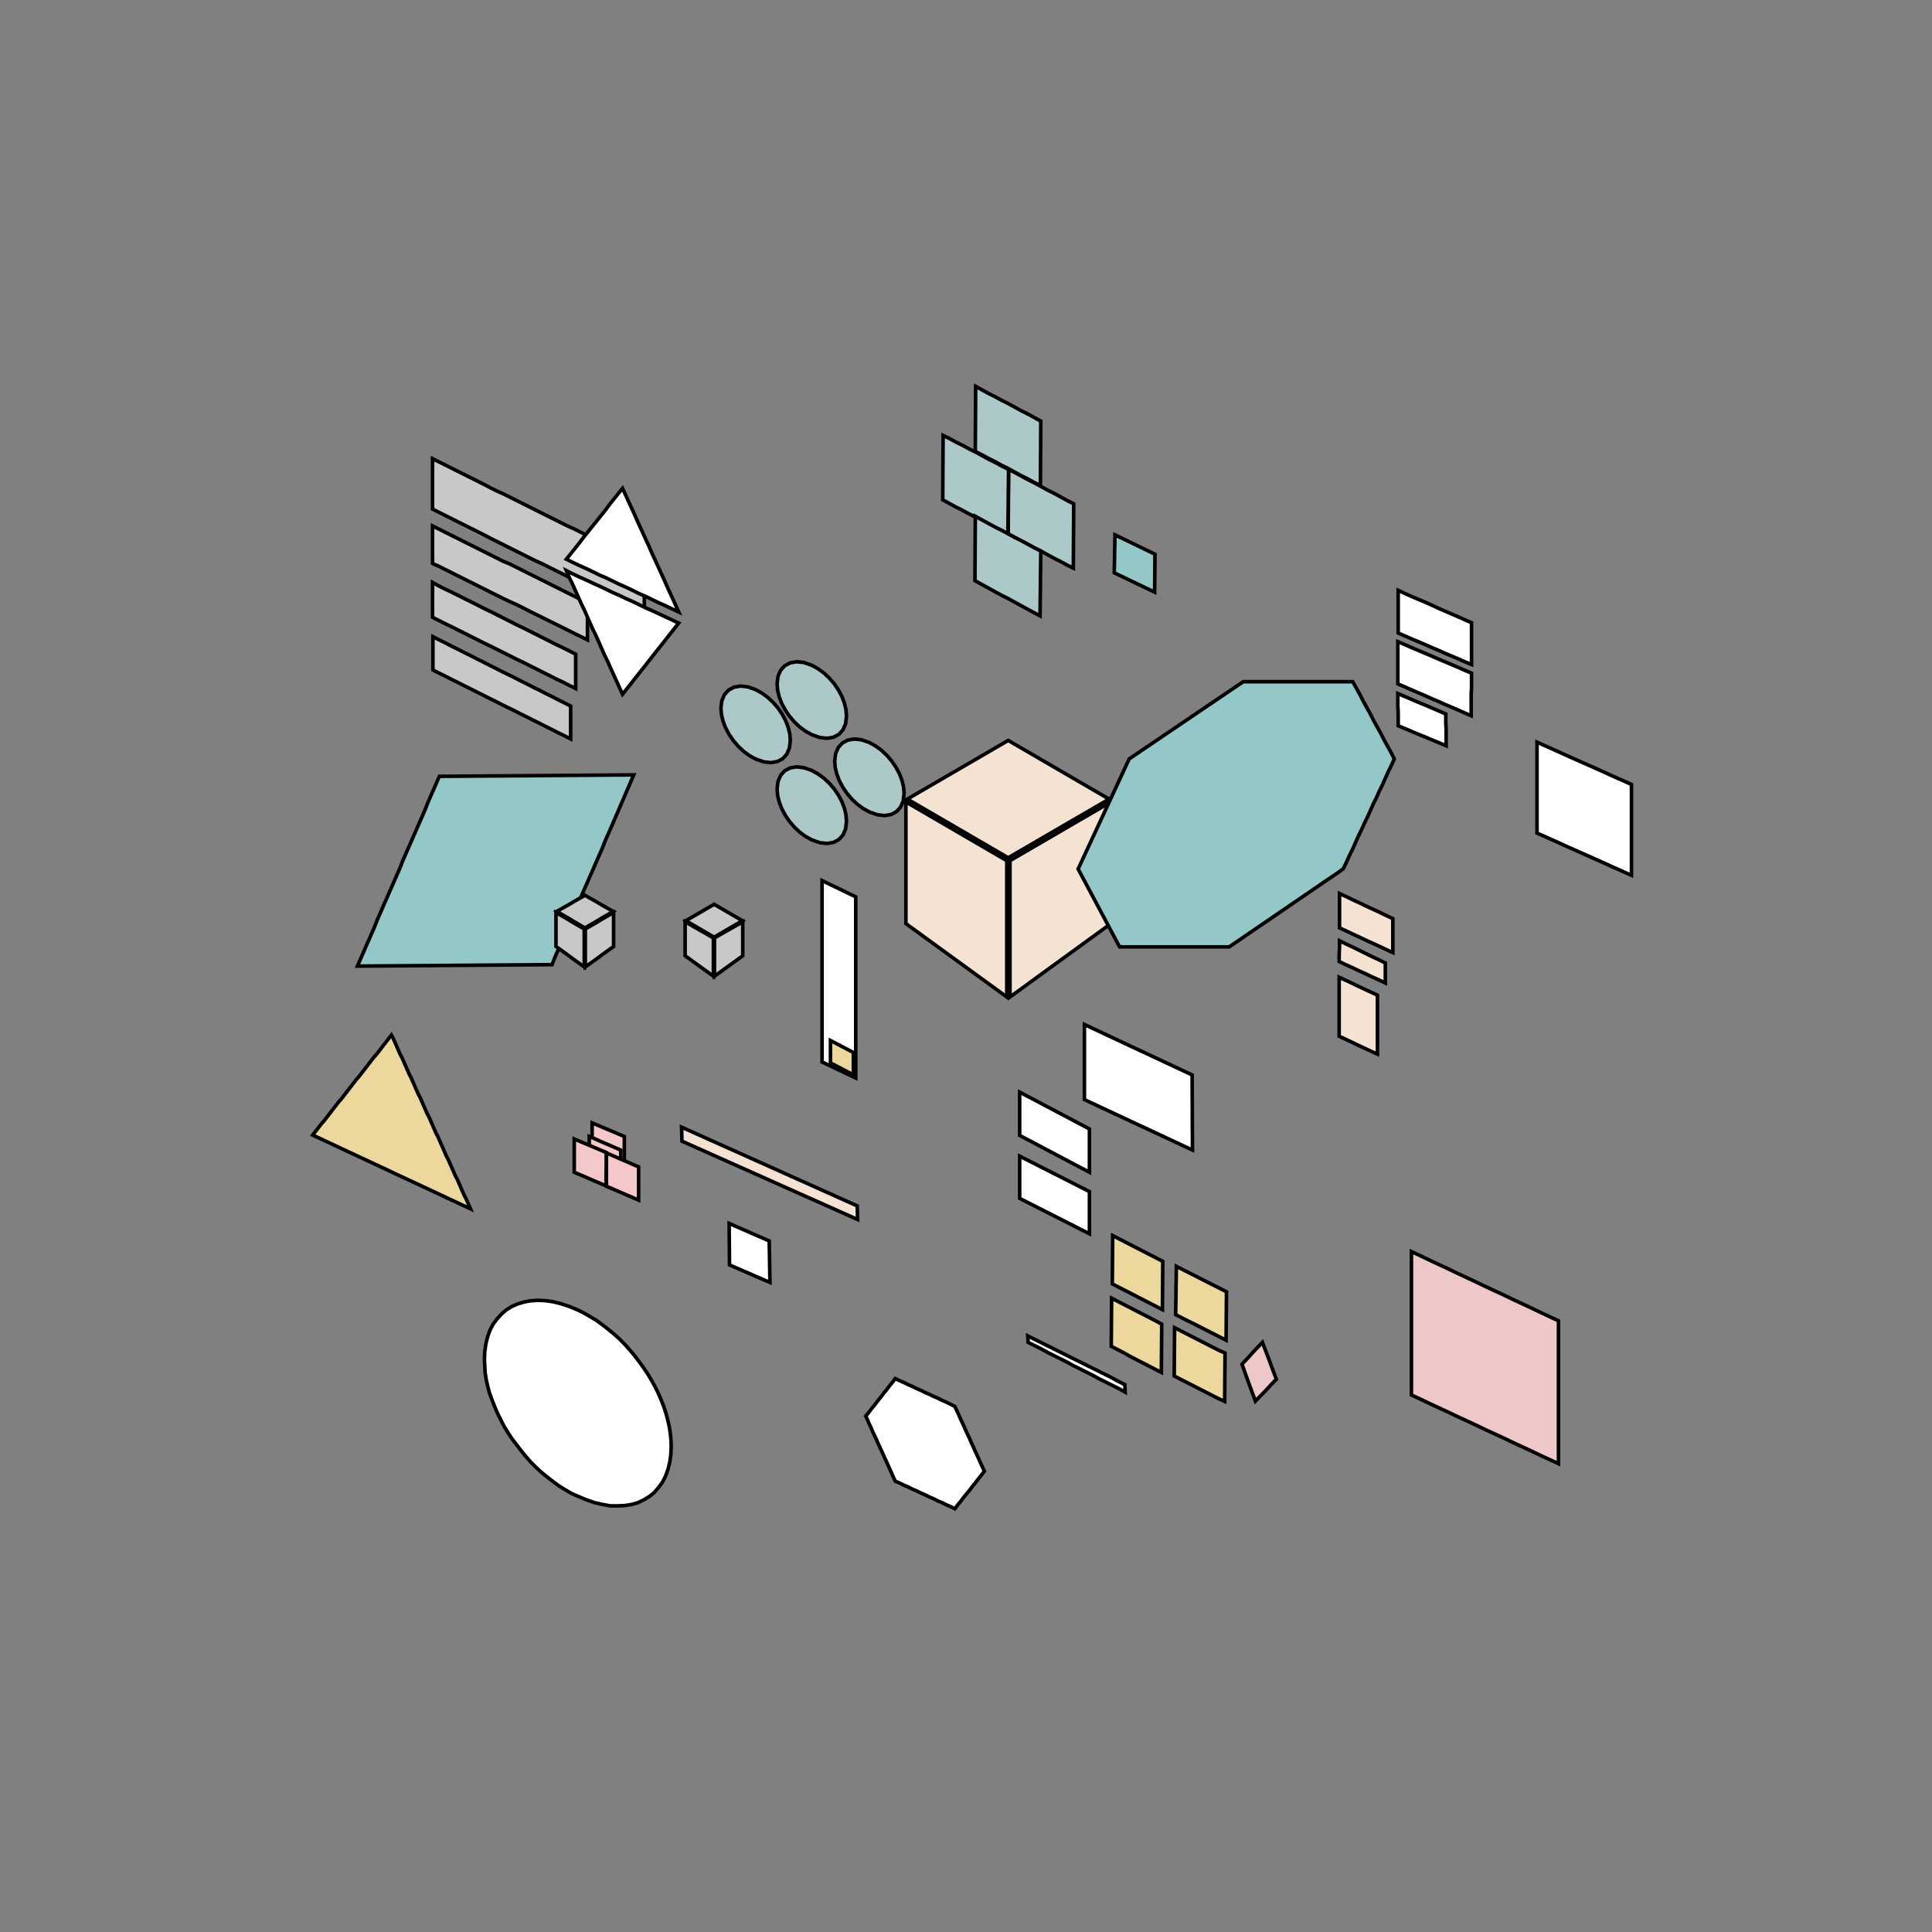 <!DOCTYPE svg>
<svg xmlns="http://www.w3.org/2000/svg" xmlns:xlink="http://www.w3.org/1999/xlink" width="1080" height="1080">
<rect width="100%" height="100%" fill="#808080" stroke="none"/>
<g transform="translate(540,540)">
<g transform="scale(2,2)">
<path stroke="rgb(0,0,0)" stroke-opacity="1" fill="rgb(148,200,200)" fill-opacity="1" id="bb1_2_" d="M-170.1 0.023 L-169.3 -1.806 L-168.5 -3.635 L-167.7 -5.464 L-166.9 -7.293 L-166.1 -9.121 L-165.3 -10.95 L-164.6 -12.78 L-163.8 -14.61 L-163 -16.44 L-162.2 -18.27 L-161.4 -20.09 L-160.6 -21.92 L-159.8 -23.75 L-159 -25.58 L-158.2 -27.41 L-157.5 -29.24 L-156.7 -31.07 L-155.9 -32.9 L-155.1 -34.72 L-154.3 -36.55 L-153.5 -38.38 L-152.7 -40.21 L-151.9 -42.04 L-151.1 -43.87 L-150.4 -45.7 L-149.6 -47.53 L-148.8 -49.35 L-148 -51.18 L-147.2 -53.01 L-145.2 -53.03 L-143.2 -53.04 L-141.2 -53.06 L-139.2 -53.07 L-137.1 -53.09 L-135.1 -53.1 L-133.1 -53.12 L-131.1 -53.13 L-129.1 -53.14 L-127.1 -53.16 L-125.1 -53.17 L-123.1 -53.19 L-121 -53.2 L-119 -53.22 L-117 -53.23 L-115 -53.25 L-113 -53.26 L-111 -53.28 L-109 -53.29 L-107 -53.31 L-104.9 -53.32 L-102.9 -53.34 L-100.9 -53.35 L-98.91 -53.37 L-96.89 -53.38 L-94.88 -53.4 L-92.87 -53.41 L-93.66 -51.58 L-94.45 -49.75 L-95.24 -47.93 L-96.02 -46.1 L-96.81 -44.27 L-97.6 -42.44 L-98.39 -40.61 L-99.18 -38.78 L-99.97 -36.95 L-100.8 -35.12 L-101.5 -33.29 L-102.3 -31.47 L-103.1 -29.64 L-103.9 -27.81 L-104.7 -25.98 L-105.5 -24.15 L-106.3 -22.32 L-107.1 -20.49 L-107.9 -18.66 L-108.6 -16.84 L-109.4 -15.01 L-110.2 -13.18 L-111 -11.35 L-111.8 -9.521 L-112.6 -7.692 L-113.4 -5.863 L-114.2 -4.035 L-115 -2.206 L-115.7 -0.377 L-117.8 -0.362 L-119.8 -0.347 L-121.8 -0.333 L-123.8 -0.318 L-125.8 -0.303 L-127.8 -0.288 L-129.8 -0.274 L-131.8 -0.259 L-133.9 -0.244 L-135.9 -0.229 L-137.9 -0.214 L-139.9 -0.2 L-141.9 -0.185 L-143.9 -0.17 L-145.9 -0.155 L-147.9 -0.14 L-150 -0.126 L-152 -0.111 L-154 -0.096 L-156 -0.081 L-158 -0.066 L-160 -0.051 L-162 -0.037 L-164 -0.022 L-166 -0.007 L-168.1 0.008 L-170.1 0.023 Z " />
<path stroke="rgb(0,0,0)" stroke-opacity="1" fill="rgb(236,216,157)" fill-opacity="1" id="pr2_1_" d="M72.7 104.6 L70.94 103.7 L69.18 102.8 L67.41 101.9 L65.65 101 L63.89 100.1 L62.13 99.25 L60.36 98.35 L58.6 97.45 L58.63 95.52 L58.66 93.59 L58.69 91.66 L58.71 89.74 L58.74 87.81 L58.77 85.88 L58.8 83.95 L60.55 84.84 L62.3 85.73 L64.05 86.61 L65.8 87.5 L67.55 88.39 L69.3 89.28 L71.05 90.16 L72.8 91.05 L72.79 92.99 L72.77 94.94 L72.76 96.88 L72.74 98.82 L72.73 100.8 L72.71 102.7 L72.7 104.6 Z " />
<path stroke="rgb(0,0,0)" stroke-opacity="1" fill="rgb(236,216,157)" fill-opacity="1" id="pr1_1_" d="M54.9 96.05 L53.15 95.15 L51.4 94.25 L49.65 93.35 L47.9 92.45 L46.15 91.55 L44.4 90.65 L42.65 89.75 L40.9 88.85 L40.91 86.92 L40.93 84.99 L40.94 83.06 L40.96 81.14 L40.97 79.21 L40.99 77.28 L41 75.35 L42.75 76.25 L44.5 77.15 L46.25 78.05 L48 78.95 L49.75 79.85 L51.5 80.75 L53.25 81.65 L55 82.55 L54.99 84.48 L54.97 86.41 L54.96 88.34 L54.94 90.26 L54.93 92.19 L54.91 94.12 L54.9 96.05 Z " />
<path stroke="rgb(0,0,0)" stroke-opacity="1" fill="rgb(236,216,157)" fill-opacity="1" id="pr3_1_" d="M54.6 113.6 L52.85 112.7 L51.1 111.8 L49.35 110.9 L47.6 110 L45.85 109.1 L44.1 108.1 L42.35 107.2 L40.6 106.3 L40.61 104.4 L40.63 102.5 L40.64 100.6 L40.66 98.64 L40.67 96.71 L40.69 94.78 L40.7 92.85 L42.45 93.75 L44.2 94.65 L45.95 95.55 L47.7 96.45 L49.45 97.35 L51.2 98.25 L52.95 99.15 L54.7 100.1 L54.69 102 L54.67 103.9 L54.66 105.8 L54.64 107.8 L54.63 109.7 L54.61 111.6 L54.6 113.6 Z " />
<path stroke="rgb(0,0,0)" stroke-opacity="1" fill="rgb(236,216,157)" fill-opacity="1" id="pr4_1_" d="M72.3 121.7 L70.54 120.9 L68.77 120 L67.01 119.1 L65.25 118.2 L63.49 117.3 L61.73 116.4 L59.96 115.5 L58.2 114.6 L58.21 112.7 L58.23 110.8 L58.24 108.9 L58.26 106.9 L58.27 105 L58.29 103.1 L58.3 101.1 L60.06 102 L61.82 102.9 L63.59 103.8 L65.35 104.7 L67.11 105.6 L68.87 106.5 L70.64 107.4 L72.4 108.2 L72.39 110.2 L72.37 112.1 L72.36 114 L72.34 116 L72.33 117.9 L72.31 119.8 L72.3 121.7 Z " />
<path stroke="rgb(0,0,0)" stroke-opacity="1" fill="rgb(238,200,200)" fill-opacity="1" id="ll1_1_" d="M165.6 139.1 L163 137.9 L160.4 136.7 L157.9 135.5 L155.3 134.3 L152.7 133.1 L150.2 131.9 L147.6 130.7 L145 129.5 L142.5 128.3 L139.9 127.1 L137.3 125.9 L134.8 124.7 L132.2 123.5 L129.6 122.3 L127.1 121.1 L124.5 119.9 L124.5 117.1 L124.5 114.2 L124.5 111.3 L124.5 108.5 L124.5 105.6 L124.5 102.7 L124.5 99.87 L124.5 97.01 L124.5 94.14 L124.5 91.28 L124.5 88.42 L124.5 85.55 L124.5 82.69 L124.5 79.83 L127.1 81.04 L129.6 82.24 L132.2 83.45 L134.8 84.66 L137.3 85.87 L139.9 87.08 L142.5 88.29 L145 89.5 L147.6 90.71 L150.2 91.91 L152.7 93.12 L155.3 94.33 L157.9 95.54 L160.4 96.75 L163 97.96 L165.6 99.17 L165.6 102 L165.6 104.9 L165.6 107.7 L165.6 110.6 L165.6 113.4 L165.6 116.3 L165.6 119.1 L165.6 122 L165.6 124.8 L165.6 127.7 L165.6 130.6 L165.6 133.4 L165.6 136.3 L165.6 139.1 Z " />
<path stroke="rgb(0,0,0)" stroke-opacity="1" fill="rgb(255,255,255)" fill-opacity="1" id="cl1_1_" d="M17.26 103.4 L19.07 104.3 L20.88 105.2 L22.69 106.1 L24.5 107 L26.3 107.9 L28.11 108.8 L29.92 109.7 L31.73 110.6 L33.54 111.5 L35.35 112.4 L37.16 113.3 L38.97 114.2 L40.78 115.1 L42.58 116.1 L44.39 117 L44.49 119.1 L42.68 118.1 L40.87 117.2 L39.07 116.3 L37.26 115.4 L35.45 114.4 L33.64 113.5 L31.83 112.6 L30.02 111.7 L28.21 110.7 L26.4 109.8 L24.6 108.9 L22.79 108 L20.98 107 L19.17 106.1 L17.36 105.2 L17.26 103.4 Z " />
<path stroke="rgb(0,0,0)" stroke-opacity="1" fill="rgb(255,255,255)" fill-opacity="1" id="a5_2_" d="M186 -50.75 L184.1 -51.59 L182.2 -52.44 L180.3 -53.28 L178.5 -54.12 L176.6 -54.96 L174.7 -55.81 L172.8 -56.65 L170.9 -57.49 L169 -58.34 L167.1 -59.18 L165.3 -60.02 L163.4 -60.86 L161.5 -61.71 L159.6 -62.55 L159.6 -60.6 L159.6 -58.64 L159.6 -56.69 L159.6 -54.73 L159.6 -52.78 L159.6 -50.83 L159.6 -48.87 L159.6 -46.92 L159.6 -44.97 L159.6 -43.01 L159.6 -41.06 L159.6 -39.1 L159.6 -37.15 L161.5 -36.31 L163.4 -35.46 L165.3 -34.62 L167.1 -33.78 L169 -32.94 L170.9 -32.09 L172.8 -31.25 L174.7 -30.41 L176.6 -29.56 L178.5 -28.72 L180.3 -27.88 L182.2 -27.04 L184.1 -26.19 L186 -25.35 L186 -27.3 L186 -29.26 L186 -31.21 L186 -33.17 L186 -35.12 L186 -37.07 L186 -39.03 L186 -40.98 L186 -42.93 L186 -44.89 L186 -46.84 L186 -48.8 L186 -50.75 Z " />
<path stroke="rgb(0,0,0)" stroke-opacity="1" fill="rgb(255,255,255)" fill-opacity="1" id="a6_2_" d="M63.3 51.45 L61.52 50.62 L59.75 49.79 L57.97 48.96 L56.19 48.13 L54.42 47.3 L52.64 46.47 L50.86 45.64 L49.09 44.81 L47.31 43.99 L45.54 43.16 L43.76 42.33 L41.98 41.5 L40.21 40.67 L38.43 39.84 L36.65 39.01 L34.88 38.18 L33.1 37.35 L33.1 35.25 L33.1 33.15 L33.1 31.05 L33.1 28.95 L33.1 26.85 L33.1 24.75 L33.1 22.65 L33.1 20.55 L33.1 18.45 L33.1 16.35 L34.87 17.18 L36.64 18.01 L38.41 18.84 L40.18 19.67 L41.95 20.5 L43.72 21.33 L45.49 22.16 L47.26 22.99 L49.04 23.81 L50.81 24.64 L52.58 25.47 L54.35 26.3 L56.12 27.13 L57.89 27.96 L59.66 28.79 L61.43 29.62 L63.2 30.45 L63.21 32.36 L63.22 34.27 L63.23 36.18 L63.24 38.09 L63.25 40 L63.25 41.9 L63.26 43.81 L63.27 45.72 L63.28 47.63 L63.29 49.54 L63.3 51.45 Z " />
<path stroke="rgb(0,0,0)" stroke-opacity="1" fill="rgb(148,200,200)" fill-opacity="1" id="rtr1_2_" d="M41.64 -120.5 L43.51 -119.6 L45.37 -118.7 L47.23 -117.8 L49.09 -116.9 L50.95 -116 L52.82 -115.1 L52.8 -113 L52.78 -110.9 L52.76 -108.7 L52.74 -106.6 L52.72 -104.5 L50.84 -105.4 L48.96 -106.3 L47.08 -107.2 L45.2 -108.1 L43.32 -109 L41.44 -109.9 L41.48 -112 L41.52 -114.1 L41.56 -116.3 L41.6 -118.4 L41.64 -120.5 Z " />
<path stroke="rgb(0,0,0)" stroke-opacity="1" fill="rgb(238,200,200)" fill-opacity="1" id="sg1_2_" d="M80.89 121.6 L80.26 119.9 L79.63 118.2 L79.01 116.5 L78.38 114.8 L77.76 113 L77.13 111.3 L78.56 109.8 L79.99 108.2 L81.42 106.7 L82.85 105.2 L83.5 106.9 L84.15 108.6 L84.8 110.3 L85.45 112.1 L86.1 113.8 L86.75 115.5 L85.29 117 L83.82 118.6 L82.35 120.1 L80.89 121.6 Z " />
<path stroke="rgb(0,0,0)" stroke-opacity="1" fill="rgb(255,255,255)" fill-opacity="1" id="a12_2_" d="M-54.8 88.45 L-56.68 87.63 L-58.57 86.82 L-60.45 86 L-62.33 85.18 L-64.22 84.37 L-66.1 83.55 L-66.12 81.62 L-66.13 79.68 L-66.15 77.75 L-66.17 75.82 L-66.18 73.88 L-66.2 71.95 L-64.33 72.77 L-62.47 73.58 L-60.6 74.4 L-58.73 75.22 L-56.87 76.03 L-55 76.85 L-54.97 78.78 L-54.93 80.72 L-54.9 82.65 L-54.87 84.58 L-54.83 86.52 L-54.8 88.45 Z " />
<path stroke="rgb(0,0,0)" stroke-opacity="1" fill="rgb(255,255,255)" fill-opacity="1" id="secscl1_2_" d="M-30.82 31.31 L-31.99 30.75 L-33.17 30.19 L-34.35 29.63 L-35.52 29.07 L-36.7 28.51 L-37.88 27.95 L-39.05 27.39 L-40.23 26.83 L-40.23 25.56 L-40.23 24.29 L-40.23 23.03 L-40.23 21.76 L-40.23 20.49 L-40.23 19.22 L-40.23 17.96 L-40.23 16.69 L-40.23 15.42 L-40.23 14.15 L-40.23 12.89 L-40.23 11.62 L-40.23 10.35 L-40.23 9.083 L-40.23 7.816 L-40.23 6.548 L-40.23 5.281 L-40.23 4.013 L-40.23 2.746 L-40.23 1.478 L-40.23 0.211 L-40.23 -1.057 L-40.23 -2.324 L-40.23 -3.592 L-40.23 -4.859 L-40.23 -6.126 L-40.23 -7.394 L-40.23 -8.661 L-40.23 -9.929 L-40.23 -11.2 L-40.23 -12.46 L-40.23 -13.73 L-40.23 -15 L-40.23 -16.27 L-40.23 -17.53 L-40.23 -18.8 L-40.23 -20.07 L-40.23 -21.34 L-40.23 -22.6 L-40.23 -23.87 L-39.05 -23.3 L-37.88 -22.73 L-36.7 -22.17 L-35.52 -21.6 L-34.35 -21.03 L-33.17 -20.46 L-31.99 -19.89 L-30.82 -19.33 L-30.82 -18.06 L-30.82 -16.79 L-30.82 -15.53 L-30.82 -14.26 L-30.82 -13 L-30.82 -11.73 L-30.82 -10.46 L-30.82 -9.199 L-30.82 -7.933 L-30.82 -6.667 L-30.82 -5.401 L-30.82 -4.136 L-30.82 -2.87 L-30.82 -1.604 L-30.82 -0.338 L-30.82 0.928 L-30.82 2.194 L-30.82 3.46 L-30.82 4.725 L-30.82 5.991 L-30.82 7.257 L-30.82 8.523 L-30.82 9.789 L-30.82 11.05 L-30.82 12.32 L-30.82 13.59 L-30.82 14.85 L-30.82 16.12 L-30.82 17.38 L-30.82 18.65 L-30.82 19.92 L-30.82 21.18 L-30.82 22.45 L-30.82 23.71 L-30.82 24.98 L-30.82 26.25 L-30.82 27.51 L-30.82 28.78 L-30.82 30.04 L-30.82 31.31 Z " />
<path stroke="rgb(0,0,0)" stroke-opacity="1" fill="rgb(255,255,255)" fill-opacity="1" id="a7_1_" d="M141.3 -84.25 L139.4 -85.05 L137.6 -85.85 L135.7 -86.65 L133.8 -87.45 L132 -88.25 L130.1 -89.05 L128.3 -89.85 L126.4 -90.65 L124.5 -91.45 L122.7 -92.25 L120.8 -93.05 L120.8 -95.03 L120.8 -97.02 L120.8 -99 L120.8 -101 L120.8 -103 L120.8 -105 L122.7 -104.1 L124.5 -103.3 L126.4 -102.5 L128.3 -101.7 L130.1 -100.9 L132 -100 L133.8 -99.22 L135.7 -98.4 L137.6 -97.59 L139.4 -96.77 L141.3 -95.95 L141.3 -94 L141.3 -92.05 L141.3 -90.1 L141.3 -88.15 L141.3 -86.2 L141.3 -84.25 Z " />
<path stroke="rgb(0,0,0)" stroke-opacity="1" fill="rgb(255,255,255)" fill-opacity="1" id="a8_1_" d="M141.2 -69.95 L139.3 -70.76 L137.5 -71.57 L135.6 -72.38 L133.7 -73.19 L131.9 -74 L130 -74.8 L128.2 -75.61 L126.3 -76.42 L124.4 -77.23 L122.6 -78.04 L120.7 -78.85 L120.7 -80.82 L120.7 -82.78 L120.7 -84.75 L120.7 -86.72 L120.7 -88.68 L120.7 -90.65 L122.6 -89.85 L124.4 -89.05 L126.3 -88.25 L128.2 -87.45 L130.1 -86.65 L131.9 -85.85 L133.8 -85.05 L135.7 -84.25 L137.6 -83.45 L139.4 -82.65 L141.3 -81.85 L141.3 -79.87 L141.3 -77.88 L141.2 -75.9 L141.2 -73.92 L141.2 -71.93 L141.2 -69.95 Z " />
<path stroke="rgb(0,0,0)" stroke-opacity="1" fill="rgb(255,255,255)" fill-opacity="1" id="a9_1_" d="M134.2 -61.55 L132.3 -62.35 L130.4 -63.15 L128.5 -63.95 L126.5 -64.75 L124.6 -65.55 L122.7 -66.35 L120.8 -67.15 L120.8 -68.95 L120.8 -70.75 L120.7 -72.55 L120.7 -74.35 L120.7 -76.15 L122.6 -75.34 L124.5 -74.52 L126.4 -73.71 L128.4 -72.89 L130.3 -72.08 L132.2 -71.26 L134.1 -70.45 L134.1 -68.23 L134.2 -66 L134.2 -63.77 L134.2 -61.55 Z " />
<path stroke="rgb(0,0,0)" stroke-opacity="1" fill="rgb(255,255,255)" fill-opacity="1" id="a17_1_" d="M34.5 57.65 L32.73 56.71 L30.95 55.78 L29.18 54.84 L27.41 53.9 L25.64 52.97 L23.86 52.03 L22.09 51.1 L20.32 50.16 L18.55 49.22 L16.77 48.29 L15 47.35 L15 45.33 L15 43.32 L15 41.3 L15 39.28 L15 37.27 L15 35.25 L16.77 36.19 L18.55 37.12 L20.32 38.06 L22.09 39 L23.86 39.93 L25.64 40.87 L27.41 41.8 L29.18 42.74 L30.95 43.68 L32.73 44.61 L34.5 45.55 L34.5 47.57 L34.5 49.58 L34.5 51.6 L34.5 53.62 L34.5 55.63 L34.5 57.65 Z " />
<path stroke="rgb(0,0,0)" stroke-opacity="1" fill="rgb(255,255,255)" fill-opacity="1" id="a16_1_" d="M34.5 74.85 L32.73 73.95 L30.95 73.05 L29.18 72.15 L27.41 71.25 L25.64 70.35 L23.86 69.45 L22.09 68.55 L20.32 67.65 L18.55 66.75 L16.77 65.85 L15 64.95 L15 62.98 L15 61.02 L15 59.05 L15 57.08 L15 55.12 L15 53.15 L16.77 54.05 L18.55 54.95 L20.32 55.85 L22.09 56.75 L23.86 57.65 L25.64 58.55 L27.41 59.45 L29.18 60.35 L30.95 61.25 L32.73 62.15 L34.5 63.05 L34.5 65.02 L34.5 66.98 L34.5 68.95 L34.5 70.92 L34.5 72.88 L34.5 74.85 Z " />
<path stroke="rgb(0,0,0)" stroke-opacity="1" fill="rgb(236,216,157)" fill-opacity="1" id="scltrs1_1_" d="M-31.48 30.43 L-32.39 29.95 L-33.31 29.47 L-34.22 28.99 L-35.14 28.51 L-36.05 28.04 L-36.97 27.56 L-37.88 27.08 L-37.88 26.04 L-37.88 24.99 L-37.88 23.95 L-37.88 22.91 L-37.88 21.87 L-37.88 20.83 L-36.97 21.3 L-36.05 21.78 L-35.14 22.26 L-34.22 22.74 L-33.31 23.22 L-32.39 23.7 L-31.48 24.18 L-31.48 25.22 L-31.48 26.26 L-31.48 27.3 L-31.48 28.35 L-31.48 29.39 L-31.48 30.43 Z " />
<path stroke="rgb(0,0,0)" stroke-opacity="1" fill="rgb(244,227,211)" fill-opacity="1" id="a15_1_" d="M119.3 -3.75 L117.4 -4.613 L115.6 -5.475 L113.7 -6.338 L111.8 -7.2 L110 -8.063 L108.1 -8.925 L106.3 -9.788 L104.4 -10.65 L104.4 -12.57 L104.4 -14.49 L104.4 -16.41 L104.4 -18.33 L104.4 -20.25 L106.3 -19.38 L108.1 -18.5 L110 -17.63 L111.8 -16.75 L113.7 -15.88 L115.6 -15 L117.4 -14.13 L119.3 -13.25 L119.3 -11.35 L119.3 -9.45 L119.3 -7.55 L119.3 -5.65 L119.3 -3.75 Z " />
<path stroke="rgb(0,0,0)" stroke-opacity="1" fill="rgb(244,227,211)" fill-opacity="1" id="a14_1_" d="M117.2 4.75 L115.4 3.893 L113.5 3.036 L111.7 2.179 L109.8 1.321 L108 0.464 L106.1 -0.393 L104.3 -1.25 L104.3 -3.183 L104.4 -5.117 L104.4 -7.05 L106.2 -6.164 L108.1 -5.279 L109.9 -4.393 L111.7 -3.507 L113.5 -2.621 L115.4 -1.736 L117.2 -0.85 L117.2 1.017 L117.2 2.883 L117.2 4.75 Z " />
<path stroke="rgb(0,0,0)" stroke-opacity="1" fill="rgb(244,227,211)" fill-opacity="1" id="a13_1_" d="M115 24.65 L113.2 23.82 L111.4 22.98 L109.6 22.15 L107.9 21.32 L106.1 20.48 L104.3 19.65 L104.3 17.59 L104.3 15.52 L104.3 13.46 L104.3 11.4 L104.3 9.337 L104.3 7.275 L104.3 5.212 L104.3 3.15 L106.1 3.983 L107.9 4.817 L109.6 5.65 L111.4 6.483 L113.2 7.317 L115 8.15 L115 10.21 L115 12.27 L115 14.34 L115 16.4 L115 18.46 L115 20.52 L115 22.59 L115 24.65 Z " />
<path stroke="rgb(0,0,0)" stroke-opacity="1" fill="rgb(200,200,200)" fill-opacity="1" id="a1_2_" d="M-110.5 -63.45 L-112.2 -64.33 L-114 -65.2 L-115.7 -66.08 L-117.5 -66.96 L-119.2 -67.84 L-121 -68.71 L-122.7 -69.59 L-124.5 -70.47 L-126.2 -71.35 L-128 -72.22 L-129.8 -73.1 L-131.5 -73.98 L-133.3 -74.85 L-135 -75.73 L-136.8 -76.61 L-138.5 -77.49 L-140.3 -78.36 L-142 -79.24 L-143.8 -80.12 L-145.5 -81 L-147.3 -81.87 L-149 -82.75 L-149 -84.61 L-149 -86.47 L-149 -88.33 L-149 -90.19 L-149 -92.05 L-147.3 -91.17 L-145.5 -90.29 L-143.8 -89.4 L-142 -88.52 L-140.3 -87.64 L-138.5 -86.76 L-136.8 -85.88 L-135 -85 L-133.3 -84.11 L-131.5 -83.23 L-129.8 -82.35 L-128 -81.47 L-126.2 -80.59 L-124.5 -79.7 L-122.7 -78.82 L-121 -77.94 L-119.2 -77.06 L-117.5 -76.18 L-115.7 -75.3 L-114 -74.41 L-112.2 -73.53 L-110.5 -72.65 L-110.5 -70.81 L-110.5 -68.97 L-110.5 -67.13 L-110.5 -65.29 L-110.5 -63.45 Z " />
<path stroke="rgb(0,0,0)" stroke-opacity="1" fill="rgb(200,200,200)" fill-opacity="1" id="a4_2_" d="M-89.9 -98.15 L-91.69 -99.04 L-93.49 -99.94 L-95.28 -100.8 L-97.08 -101.7 L-98.87 -102.6 L-100.7 -103.5 L-102.5 -104.4 L-104.3 -105.3 L-106 -106.2 L-107.8 -107.1 L-109.6 -108 L-111.4 -108.9 L-113.2 -109.8 L-115 -110.7 L-116.8 -111.6 L-118.6 -112.5 L-120.4 -113.3 L-122.2 -114.2 L-124 -115.1 L-125.8 -116 L-127.6 -116.9 L-129.4 -117.8 L-131.2 -118.7 L-133 -119.6 L-134.7 -120.5 L-136.5 -121.4 L-138.3 -122.3 L-140.1 -123.2 L-141.9 -124.1 L-143.7 -125 L-145.5 -125.9 L-147.3 -126.8 L-149.1 -127.7 L-149.1 -129.7 L-149.1 -131.7 L-149.1 -133.7 L-149.1 -135.7 L-149.1 -137.7 L-149.1 -139.7 L-149.1 -141.8 L-147.3 -140.9 L-145.5 -140 L-143.7 -139.1 L-141.9 -138.2 L-140.1 -137.3 L-138.3 -136.4 L-136.5 -135.5 L-134.7 -134.6 L-133 -133.7 L-131.2 -132.8 L-129.4 -132 L-127.6 -131.1 L-125.8 -130.2 L-124 -129.3 L-122.2 -128.4 L-120.4 -127.5 L-118.6 -126.6 L-116.8 -125.7 L-115 -124.8 L-113.2 -123.9 L-111.4 -123 L-109.6 -122.2 L-107.8 -121.3 L-106 -120.4 L-104.3 -119.5 L-102.5 -118.6 L-100.7 -117.7 L-98.87 -116.8 L-97.08 -115.9 L-95.28 -115 L-93.49 -114.1 L-91.69 -113.2 L-89.9 -112.3 L-89.9 -110.3 L-89.9 -108.3 L-89.9 -106.3 L-89.9 -104.2 L-89.9 -102.2 L-89.9 -100.2 L-89.9 -98.15 Z " />
<path stroke="rgb(0,0,0)" stroke-opacity="1" fill="rgb(200,200,200)" fill-opacity="1" id="a2_1_" d="M-109.1 -77.55 L-110.9 -78.45 L-112.7 -79.36 L-114.6 -80.26 L-116.4 -81.17 L-118.2 -82.07 L-120 -82.98 L-121.8 -83.88 L-123.6 -84.79 L-125.5 -85.69 L-127.3 -86.6 L-129.1 -87.5 L-130.9 -88.4 L-132.7 -89.31 L-134.6 -90.21 L-136.4 -91.12 L-138.2 -92.02 L-140 -92.93 L-141.8 -93.83 L-143.6 -94.74 L-145.5 -95.64 L-147.3 -96.55 L-149.1 -97.45 L-149.1 -99.39 L-149.1 -101.3 L-149.1 -103.3 L-149.1 -105.2 L-149.1 -107.2 L-147.3 -106.2 L-145.5 -105.3 L-143.6 -104.4 L-141.8 -103.5 L-140 -102.6 L-138.2 -101.7 L-136.4 -100.8 L-134.6 -99.88 L-132.7 -98.97 L-130.9 -98.06 L-129.1 -97.15 L-127.3 -96.24 L-125.5 -95.33 L-123.6 -94.42 L-121.8 -93.51 L-120 -92.6 L-118.2 -91.7 L-116.4 -90.79 L-114.6 -89.88 L-112.7 -88.97 L-110.9 -88.06 L-109.1 -87.15 L-109.1 -85.23 L-109.1 -83.31 L-109.1 -81.39 L-109.1 -79.47 L-109.1 -77.55 Z " />
<path stroke="rgb(0,0,0)" stroke-opacity="1" fill="rgb(200,200,200)" fill-opacity="1" id="a3_1_" d="M-105.8 -91.15 L-107.6 -92.04 L-109.4 -92.93 L-111.2 -93.83 L-113 -94.72 L-114.8 -95.61 L-116.6 -96.5 L-118.4 -97.39 L-120.2 -98.28 L-122 -99.17 L-123.8 -100.1 L-125.6 -101 L-127.4 -101.8 L-129.3 -102.7 L-131.1 -103.6 L-132.9 -104.5 L-134.7 -105.4 L-136.5 -106.3 L-138.3 -107.2 L-140.1 -108.1 L-141.9 -109 L-143.7 -109.9 L-145.5 -110.8 L-147.3 -111.7 L-149.1 -112.5 L-149.1 -114.6 L-149.1 -116.7 L-149.1 -118.8 L-149.1 -120.9 L-149.1 -123 L-147.3 -122.1 L-145.5 -121.2 L-143.7 -120.3 L-141.9 -119.4 L-140.1 -118.5 L-138.3 -117.6 L-136.5 -116.7 L-134.7 -115.8 L-132.9 -114.9 L-131.1 -114 L-129.3 -113.1 L-127.4 -112.3 L-125.6 -111.4 L-123.8 -110.5 L-122 -109.6 L-120.2 -108.7 L-118.4 -107.8 L-116.6 -106.9 L-114.8 -106 L-113 -105.1 L-111.2 -104.2 L-109.4 -103.3 L-107.6 -102.4 L-105.8 -101.5 L-105.8 -99.47 L-105.8 -97.39 L-105.8 -95.31 L-105.8 -93.23 L-105.8 -91.15 Z " />
<path stroke="rgb(0,0,0)" stroke-opacity="1" fill="rgb(244,227,211)" fill-opacity="1" id="a11_1_" d="M-30.3 70.85 L-32.12 70.04 L-33.94 69.23 L-35.76 68.42 L-37.57 67.61 L-39.39 66.79 L-41.21 65.98 L-43.03 65.17 L-44.85 64.36 L-46.67 63.55 L-48.49 62.74 L-50.3 61.93 L-52.12 61.12 L-53.94 60.31 L-55.76 59.49 L-57.58 58.68 L-59.4 57.87 L-61.21 57.06 L-63.03 56.25 L-64.85 55.44 L-66.67 54.63 L-68.49 53.82 L-70.31 53.01 L-72.13 52.19 L-73.94 51.38 L-75.76 50.57 L-77.58 49.76 L-79.4 48.95 L-79.45 47 L-79.5 45.05 L-77.68 45.86 L-75.86 46.68 L-74.04 47.49 L-72.23 48.31 L-70.41 49.12 L-68.59 49.94 L-66.77 50.75 L-64.95 51.57 L-63.13 52.38 L-61.31 53.2 L-59.5 54.01 L-57.68 54.83 L-55.86 55.64 L-54.04 56.46 L-52.22 57.27 L-50.4 58.09 L-48.59 58.9 L-46.77 59.72 L-44.95 60.53 L-43.13 61.35 L-41.31 62.16 L-39.49 62.98 L-37.67 63.79 L-35.86 64.61 L-34.04 65.42 L-32.22 66.24 L-30.4 67.05 L-30.35 68.95 L-30.3 70.85 Z " />
<path stroke="rgb(0,0,0)" stroke-opacity="1" fill="rgb(244,200,200)" fill-opacity="1" id="fus1_1_" d="M-95.5 56.95 L-97.3 56.19 L-99.1 55.43 L-100.9 54.67 L-102.7 53.91 L-104.5 53.15 L-104.5 51.29 L-104.5 49.43 L-104.5 47.57 L-104.5 45.71 L-104.5 43.85 L-102.7 44.61 L-100.9 45.37 L-99.1 46.13 L-97.3 46.89 L-95.5 47.65 L-95.5 49.51 L-95.5 51.37 L-95.5 53.23 L-95.5 55.09 L-95.5 56.95 Z " />
<path stroke="rgb(0,0,0)" stroke-opacity="1" fill="rgb(244,200,200)" fill-opacity="1" id="fus2_1_" d="M-96.5 60.95 L-98.3 60.17 L-100.1 59.39 L-101.9 58.61 L-103.7 57.83 L-105.5 57.05 L-105.5 55.17 L-105.4 53.29 L-105.4 51.41 L-105.3 49.53 L-105.3 47.65 L-103.5 48.41 L-101.8 49.17 L-100 49.93 L-98.26 50.69 L-96.5 51.45 L-96.5 53.35 L-96.5 55.25 L-96.5 57.15 L-96.5 59.05 L-96.5 60.95 Z " />
<path stroke="rgb(0,0,0)" stroke-opacity="1" fill="rgb(244,200,200)" fill-opacity="1" id="fus3_1_" d="M-100.6 61.45 L-102.4 60.69 L-104.2 59.93 L-105.9 59.17 L-107.7 58.41 L-109.5 57.65 L-109.5 55.79 L-109.5 53.93 L-109.5 52.07 L-109.5 50.21 L-109.5 48.35 L-107.7 49.11 L-105.9 49.87 L-104.1 50.63 L-102.3 51.39 L-100.5 52.15 L-100.5 54.01 L-100.5 55.87 L-100.6 57.73 L-100.6 59.59 L-100.6 61.45 Z " />
<path stroke="rgb(0,0,0)" stroke-opacity="1" fill="rgb(244,200,200)" fill-opacity="1" id="fus4_1_" d="M-91.5 65.45 L-93.3 64.67 L-95.1 63.89 L-96.9 63.11 L-98.7 62.33 L-100.5 61.55 L-100.5 59.69 L-100.5 57.83 L-100.5 55.97 L-100.5 54.11 L-100.5 52.25 L-98.7 53.03 L-96.9 53.81 L-95.1 54.59 L-93.3 55.37 L-91.5 56.15 L-91.5 58.01 L-91.5 59.87 L-91.5 61.73 L-91.5 63.59 L-91.5 65.45 Z " />
<path stroke="rgb(0,0,0)" stroke-opacity="1" fill="rgb(173,200,200)" fill-opacity="1" id="swap1_1_" d="M30 -111.2 L28.18 -112.1 L26.36 -113.1 L24.54 -114 L22.72 -115 L20.9 -116 L19.08 -116.9 L17.26 -117.9 L15.44 -118.8 L13.62 -119.8 L11.8 -120.8 L11.81 -122.8 L11.82 -124.8 L11.83 -126.8 L11.84 -128.8 L11.86 -130.8 L11.87 -132.8 L11.88 -134.8 L11.89 -136.8 L11.9 -138.8 L13.72 -137.9 L15.54 -136.9 L17.36 -135.9 L19.18 -135 L21 -134 L22.82 -133 L24.64 -132.1 L26.46 -131.1 L28.28 -130.1 L30.1 -129.2 L30.09 -127.2 L30.08 -125.2 L30.07 -123.2 L30.06 -121.2 L30.04 -119.2 L30.03 -117.2 L30.02 -115.2 L30.01 -113.2 L30 -111.2 Z " />
<path stroke="rgb(0,0,0)" stroke-opacity="1" fill="rgb(173,200,200)" fill-opacity="1" id="swap3_1_" d="M20.8 -134.3 L18.98 -135.2 L17.16 -136.2 L15.34 -137.1 L13.52 -138.1 L11.7 -139.1 L9.88 -140 L8.06 -141 L6.24 -141.9 L4.42 -142.9 L2.6 -143.8 L2.611 -145.9 L2.622 -147.9 L2.633 -149.9 L2.644 -151.9 L2.656 -153.9 L2.667 -155.9 L2.678 -157.9 L2.689 -159.9 L2.7 -162 L4.52 -161 L6.34 -160 L8.16 -159.1 L9.98 -158.1 L11.8 -157.2 L13.62 -156.2 L15.44 -155.2 L17.26 -154.3 L19.08 -153.3 L20.9 -152.3 L20.89 -150.3 L20.88 -148.3 L20.87 -146.3 L20.86 -144.3 L20.84 -142.3 L20.83 -140.3 L20.82 -138.3 L20.81 -136.3 L20.8 -134.3 Z " />
<path stroke="rgb(0,0,0)" stroke-opacity="1" fill="rgb(173,200,200)" fill-opacity="1" id="swap2_1_" d="M11.7 -120.7 L9.88 -121.6 L8.06 -122.6 L6.24 -123.5 L4.42 -124.5 L2.6 -125.5 L0.78 -126.4 L-1.04 -127.4 L-2.86 -128.3 L-4.68 -129.3 L-6.5 -130.3 L-6.489 -132.3 L-6.478 -134.3 L-6.467 -136.3 L-6.456 -138.3 L-6.444 -140.3 L-6.433 -142.3 L-6.422 -144.3 L-6.411 -146.3 L-6.4 -148.3 L-4.57 -147.4 L-2.74 -146.4 L-0.91 -145.5 L0.92 -144.5 L2.75 -143.6 L4.58 -142.6 L6.41 -141.6 L8.24 -140.7 L10.07 -139.7 L11.9 -138.8 L11.88 -136.7 L11.86 -134.7 L11.83 -132.7 L11.81 -130.7 L11.79 -128.7 L11.77 -126.7 L11.74 -124.7 L11.72 -122.7 L11.7 -120.7 Z " />
<path stroke="rgb(0,0,0)" stroke-opacity="1" fill="rgb(173,200,200)" fill-opacity="1" id="swap4_1_" d="M20.7 -97.85 L18.88 -98.83 L17.06 -99.81 L15.24 -100.8 L13.42 -101.8 L11.6 -102.8 L9.78 -103.7 L7.96 -104.7 L6.14 -105.7 L4.32 -106.7 L2.5 -107.7 L2.511 -109.7 L2.522 -111.7 L2.533 -113.7 L2.544 -115.7 L2.556 -117.7 L2.567 -119.7 L2.578 -121.7 L2.589 -123.7 L2.6 -125.7 L4.43 -124.7 L6.26 -123.7 L8.09 -122.7 L9.92 -121.8 L11.75 -120.8 L13.58 -119.8 L15.41 -118.9 L17.24 -117.9 L19.07 -116.9 L20.9 -116 L20.88 -113.9 L20.86 -111.9 L20.83 -109.9 L20.81 -107.9 L20.79 -105.9 L20.77 -103.9 L20.74 -101.9 L20.72 -99.86 L20.7 -97.85 Z " />
<path stroke="rgb(0,0,0)" stroke-opacity="1" fill="rgb(244,227,211)" fill-opacity="1" id="a10_5_" d="M40 -46.65 L38.24 -45.63 L36.48 -44.6 L34.71 -43.57 L32.95 -42.55 L31.19 -41.53 L29.42 -40.5 L27.66 -39.48 L25.9 -38.45 L24.14 -37.43 L22.37 -36.4 L20.61 -35.38 L18.85 -34.35 L17.09 -33.33 L15.32 -32.3 L13.56 -31.28 L11.8 -30.25 L10.04 -31.28 L8.275 -32.3 L6.512 -33.33 L4.75 -34.35 L2.987 -35.38 L1.225 -36.4 L-0.537 -37.43 L-2.3 -38.45 L-4.063 -39.48 L-5.825 -40.5 L-7.587 -41.53 L-9.35 -42.55 L-11.11 -43.57 L-12.87 -44.6 L-14.64 -45.63 L-16.4 -46.65 L-14.64 -47.68 L-12.87 -48.7 L-11.11 -49.72 L-9.35 -50.75 L-7.587 -51.77 L-5.825 -52.8 L-4.063 -53.82 L-2.3 -54.85 L-0.537 -55.87 L1.225 -56.9 L2.987 -57.92 L4.75 -58.95 L6.512 -59.97 L8.275 -61 L10.04 -62.02 L11.8 -63.05 L13.56 -62.02 L15.32 -61 L17.09 -59.97 L18.85 -58.95 L20.61 -57.92 L22.37 -56.9 L24.14 -55.87 L25.9 -54.85 L27.66 -53.82 L29.42 -52.8 L31.19 -51.77 L32.95 -50.75 L34.71 -49.72 L36.48 -48.7 L38.24 -47.68 L40 -46.65 Z " />
<path stroke="rgb(0,0,0)" stroke-opacity="1" fill="rgb(244,227,211)" fill-opacity="1" id="a10_4_" d="M40.5 -11.85 L40.5 -13.85 L40.5 -15.85 L40.5 -17.85 L40.5 -19.85 L40.5 -21.85 L40.5 -23.85 L40.5 -25.85 L40.5 -27.85 L40.5 -29.85 L40.5 -31.85 L40.5 -33.85 L40.5 -35.85 L40.5 -37.85 L40.5 -39.85 L40.5 -41.85 L40.5 -43.85 L40.5 -45.85 L38.74 -44.83 L36.98 -43.8 L35.21 -42.78 L33.45 -41.75 L31.69 -40.73 L29.92 -39.7 L28.16 -38.68 L26.4 -37.65 L24.64 -36.62 L22.87 -35.6 L21.11 -34.57 L19.35 -33.55 L17.59 -32.52 L15.82 -31.5 L14.06 -30.47 L12.3 -29.45 L12.3 -27.44 L12.3 -25.44 L12.3 -23.43 L12.3 -21.43 L12.3 -19.42 L12.3 -17.42 L12.3 -15.41 L12.3 -13.41 L12.3 -11.4 L12.3 -9.397 L12.3 -7.392 L12.3 -5.387 L12.3 -3.382 L12.3 -1.376 L12.3 0.629 L12.3 2.634 L12.3 4.639 L12.3 6.645 L12.3 8.65 L13.96 7.444 L15.62 6.238 L17.28 5.032 L18.94 3.826 L20.59 2.621 L22.25 1.415 L23.91 0.209 L25.57 -0.997 L27.23 -2.203 L28.89 -3.409 L30.55 -4.615 L32.21 -5.821 L33.86 -7.026 L35.52 -8.232 L37.18 -9.438 L38.84 -10.64 L40.5 -11.85 Z " />
<path stroke="rgb(0,0,0)" stroke-opacity="1" fill="rgb(244,227,211)" fill-opacity="1" id="a10_3_" d="M-16.8 -45.85 L-16.8 -43.85 L-16.8 -41.85 L-16.8 -39.85 L-16.8 -37.85 L-16.8 -35.85 L-16.8 -33.85 L-16.8 -31.85 L-16.8 -29.85 L-16.8 -27.85 L-16.8 -25.85 L-16.8 -23.85 L-16.8 -21.85 L-16.8 -19.85 L-16.8 -17.85 L-16.8 -15.85 L-16.8 -13.85 L-16.8 -11.85 L-15.14 -10.64 L-13.48 -9.438 L-11.82 -8.232 L-10.16 -7.026 L-8.506 -5.821 L-6.847 -4.615 L-5.188 -3.409 L-3.529 -2.203 L-1.871 -0.997 L-0.212 0.209 L1.447 1.415 L3.106 2.621 L4.765 3.826 L6.424 5.032 L8.082 6.238 L9.741 7.444 L11.4 8.65 L11.4 6.645 L11.4 4.639 L11.4 2.634 L11.4 0.629 L11.4 -1.376 L11.4 -3.382 L11.4 -5.387 L11.4 -7.392 L11.4 -9.397 L11.4 -11.4 L11.4 -13.41 L11.4 -15.41 L11.4 -17.42 L11.4 -19.42 L11.4 -21.43 L11.4 -23.43 L11.4 -25.44 L11.4 -27.44 L11.4 -29.45 L9.637 -30.47 L7.875 -31.5 L6.112 -32.52 L4.35 -33.55 L2.587 -34.57 L0.825 -35.6 L-0.938 -36.62 L-2.7 -37.65 L-4.462 -38.68 L-6.225 -39.7 L-7.987 -40.73 L-9.75 -41.75 L-11.51 -42.78 L-13.27 -43.8 L-15.04 -44.83 L-16.8 -45.85 Z " />
<path stroke="rgb(0,0,0)" stroke-opacity="1" fill="rgb(200,200,200)" fill-opacity="1" id="circ1_5_" d="M-62.5 -12.65 L-64.08 -11.73 L-65.66 -10.81 L-67.24 -9.89 L-68.82 -8.97 L-70.4 -8.05 L-71.98 -8.97 L-73.56 -9.89 L-75.14 -10.81 L-76.72 -11.73 L-78.3 -12.65 L-76.72 -13.57 L-75.14 -14.49 L-73.56 -15.41 L-71.98 -16.33 L-70.4 -17.25 L-68.82 -16.33 L-67.24 -15.41 L-65.66 -14.49 L-64.08 -13.57 L-62.5 -12.65 Z " />
<path stroke="rgb(0,0,0)" stroke-opacity="1" fill="rgb(200,200,200)" fill-opacity="1" id="circ1_4_" d="M-62.4 -2.85 L-62.4 -4.75 L-62.4 -6.65 L-62.4 -8.55 L-62.4 -10.45 L-62.4 -12.35 L-63.98 -11.45 L-65.56 -10.55 L-67.14 -9.65 L-68.72 -8.75 L-70.3 -7.85 L-70.3 -5.71 L-70.3 -3.57 L-70.3 -1.43 L-70.3 0.71 L-70.3 2.85 L-68.72 1.71 L-67.14 0.57 L-65.56 -0.57 L-63.98 -1.71 L-62.4 -2.85 Z " />
<path stroke="rgb(0,0,0)" stroke-opacity="1" fill="rgb(200,200,200)" fill-opacity="1" id="circ1_3_" d="M-78.5 -12.35 L-78.5 -10.45 L-78.5 -8.55 L-78.5 -6.65 L-78.5 -4.75 L-78.5 -2.85 L-76.92 -1.71 L-75.34 -0.57 L-73.76 0.57 L-72.18 1.71 L-70.6 2.85 L-70.6 0.71 L-70.6 -1.43 L-70.6 -3.57 L-70.6 -5.71 L-70.6 -7.85 L-72.18 -8.75 L-73.76 -9.65 L-75.34 -10.55 L-76.92 -11.45 L-78.5 -12.35 Z " />
<path stroke="rgb(0,0,0)" stroke-opacity="1" fill="rgb(200,200,200)" fill-opacity="1" id="circ2_5_" d="M-98.6 -15.25 L-100.2 -14.33 L-101.8 -13.41 L-103.3 -12.49 L-104.9 -11.57 L-106.5 -10.65 L-108.1 -11.57 L-109.7 -12.49 L-111.2 -13.41 L-112.8 -14.33 L-114.4 -15.25 L-112.8 -16.15 L-111.2 -17.05 L-109.7 -17.95 L-108.1 -18.85 L-106.5 -19.75 L-104.9 -18.85 L-103.3 -17.95 L-101.8 -17.05 L-100.2 -16.15 L-98.6 -15.25 Z " />
<path stroke="rgb(0,0,0)" stroke-opacity="1" fill="rgb(200,200,200)" fill-opacity="1" id="circ2_4_" d="M-98.5 -5.45 L-98.5 -7.35 L-98.5 -9.25 L-98.5 -11.15 L-98.5 -13.05 L-98.5 -14.95 L-100.1 -14.03 L-101.7 -13.11 L-103.2 -12.19 L-104.8 -11.27 L-106.4 -10.35 L-106.4 -8.23 L-106.4 -6.11 L-106.4 -3.99 L-106.4 -1.87 L-106.4 0.25 L-104.8 -0.89 L-103.2 -2.03 L-101.7 -3.17 L-100.1 -4.31 L-98.5 -5.45 Z " />
<path stroke="rgb(0,0,0)" stroke-opacity="1" fill="rgb(200,200,200)" fill-opacity="1" id="circ2_3_" d="M-114.6 -14.95 L-114.6 -13.05 L-114.6 -11.15 L-114.6 -9.25 L-114.6 -7.35 L-114.6 -5.45 L-113 -4.31 L-111.4 -3.17 L-109.9 -2.03 L-108.3 -0.89 L-106.7 0.25 L-106.7 -1.87 L-106.7 -3.99 L-106.7 -6.11 L-106.7 -8.23 L-106.7 -10.35 L-108.3 -11.27 L-109.9 -12.19 L-111.4 -13.11 L-113 -14.03 L-114.6 -14.95 Z " />
<path stroke="rgb(0,0,0)" stroke-opacity="1" fill="rgb(148,200,200)" fill-opacity="1" id="bb1" d="M105.4 -27.12 L106.3 -28.93 L107.1 -30.74 L108 -32.55 L108.8 -34.36 L109.6 -36.17 L110.5 -37.98 L111.3 -39.79 L112.2 -41.6 L113 -43.41 L113.8 -45.22 L114.7 -47.03 L115.5 -48.84 L116.4 -50.65 L117.2 -52.46 L118 -54.27 L118.9 -56.08 L119.7 -57.89 L118.8 -59.68 L117.8 -61.48 L116.8 -63.28 L115.9 -65.08 L114.9 -66.87 L113.9 -68.67 L113 -70.47 L112 -72.27 L111 -74.07 L110.1 -75.86 L109.1 -77.66 L108.1 -79.46 L106.1 -79.46 L104.1 -79.46 L102 -79.46 L99.97 -79.46 L97.92 -79.46 L95.88 -79.46 L93.83 -79.46 L91.79 -79.46 L89.75 -79.46 L87.7 -79.46 L85.66 -79.46 L83.61 -79.46 L81.57 -79.46 L79.53 -79.46 L77.48 -79.46 L75.8 -78.32 L74.13 -77.19 L72.45 -76.05 L70.77 -74.92 L69.1 -73.78 L67.42 -72.65 L65.74 -71.51 L64.07 -70.38 L62.39 -69.24 L60.71 -68.1 L59.04 -66.97 L57.36 -65.83 L55.68 -64.7 L54.01 -63.56 L52.33 -62.43 L50.65 -61.29 L48.97 -60.16 L47.3 -59.02 L45.62 -57.89 L44.78 -56.08 L43.94 -54.27 L43.1 -52.46 L42.26 -50.65 L41.42 -48.84 L40.58 -47.03 L39.74 -45.22 L38.9 -43.41 L38.06 -41.6 L37.22 -39.79 L36.38 -37.98 L35.54 -36.17 L34.7 -34.36 L33.86 -32.55 L33.02 -30.74 L32.18 -28.93 L31.34 -27.12 L32.3 -25.31 L33.27 -23.5 L34.23 -21.68 L35.2 -19.87 L36.17 -18.05 L37.13 -16.24 L38.1 -14.42 L39.06 -12.61 L40.03 -10.79 L40.99 -8.98 L41.96 -7.165 L42.92 -5.351 L44.97 -5.351 L47.01 -5.351 L49.06 -5.351 L51.1 -5.351 L53.14 -5.351 L55.19 -5.351 L57.23 -5.351 L59.28 -5.351 L61.32 -5.351 L63.37 -5.351 L65.41 -5.351 L67.45 -5.351 L69.5 -5.351 L71.54 -5.351 L73.59 -5.351 L75.26 -6.497 L76.94 -7.643 L78.62 -8.789 L80.29 -9.935 L81.97 -11.08 L83.65 -12.23 L85.32 -13.37 L87 -14.52 L88.68 -15.66 L90.35 -16.81 L92.03 -17.96 L93.71 -19.1 L95.39 -20.25 L97.06 -21.39 L98.74 -22.54 L100.4 -23.69 L102.1 -24.83 L103.8 -25.98 L105.4 -27.12 Z " />
<path stroke="rgb(0,0,0)" stroke-opacity="1" fill="rgb(236,216,157)" fill-opacity="1" id="scltrs1" d="M-160.6 19.3 L-161.2 20.07 L-161.8 20.85 L-162.4 21.63 L-163 22.4 L-163.6 23.18 L-164.2 23.96 L-164.8 24.73 L-165.5 25.51 L-166.1 26.29 L-166.7 27.06 L-167.3 27.84 L-167.9 28.62 L-168.5 29.39 L-169.1 30.17 L-169.7 30.95 L-170.4 31.72 L-171 32.5 L-171.6 33.28 L-172.2 34.05 L-172.8 34.83 L-173.4 35.61 L-174 36.39 L-174.6 37.16 L-175.3 37.94 L-175.9 38.72 L-176.5 39.49 L-177.1 40.27 L-177.7 41.05 L-178.3 41.82 L-178.9 42.6 L-179.5 43.38 L-180.2 44.15 L-180.8 44.93 L-181.4 45.71 L-182 46.48 L-182.6 47.26 L-181.7 47.68 L-180.8 48.1 L-179.9 48.52 L-179 48.94 L-178.1 49.36 L-177.2 49.78 L-176.3 50.2 L-175.4 50.62 L-174.5 51.05 L-173.6 51.47 L-172.7 51.89 L-171.8 52.31 L-170.9 52.73 L-170 53.15 L-169.1 53.57 L-168.2 53.99 L-167.3 54.41 L-166.4 54.83 L-165.5 55.25 L-164.6 55.67 L-163.7 56.09 L-162.8 56.51 L-161.9 56.93 L-161 57.35 L-160.1 57.78 L-159.2 58.2 L-158.3 58.62 L-157.4 59.04 L-156.5 59.46 L-155.6 59.88 L-154.7 60.3 L-153.8 60.72 L-152.9 61.14 L-152 61.56 L-151.1 61.98 L-150.2 62.4 L-149.3 62.82 L-148.4 63.24 L-147.5 63.66 L-146.6 64.08 L-145.7 64.51 L-144.8 64.93 L-143.9 65.35 L-143 65.77 L-142.1 66.19 L-141.2 66.61 L-140.3 67.03 L-139.4 67.45 L-138.5 67.87 L-138.9 66.95 L-139.3 66.04 L-139.7 65.12 L-140.2 64.2 L-140.6 63.29 L-141 62.37 L-141.4 61.45 L-141.8 60.54 L-142.2 59.62 L-142.7 58.71 L-143.1 57.79 L-143.5 56.87 L-143.9 55.96 L-144.3 55.04 L-144.7 54.12 L-145.2 53.21 L-145.6 52.29 L-146 51.37 L-146.4 50.46 L-146.8 49.54 L-147.2 48.62 L-147.6 47.71 L-148.1 46.79 L-148.5 45.87 L-148.9 44.96 L-149.3 44.04 L-149.7 43.12 L-150.1 42.21 L-150.6 41.29 L-151 40.38 L-151.4 39.46 L-151.8 38.54 L-152.2 37.63 L-152.6 36.71 L-153.1 35.79 L-153.5 34.88 L-153.9 33.96 L-154.3 33.04 L-154.7 32.13 L-155.1 31.21 L-155.6 30.29 L-156 29.38 L-156.4 28.46 L-156.8 27.54 L-157.2 26.63 L-157.6 25.71 L-158.1 24.8 L-158.5 23.88 L-158.9 22.96 L-159.3 22.05 L-159.7 21.13 L-160.1 20.21 L-160.6 19.3 Z " />
<path stroke="rgb(0,0,0)" stroke-opacity="1" fill="rgb(255,255,255)" fill-opacity="1" id="a5" d="M-82.4 134.3 L-82.51 136.7 L-82.82 138.8 L-83.33 140.8 L-84.03 142.7 L-84.92 144.4 L-85.97 145.8 L-87.18 147.2 L-88.54 148.3 L-90.05 149.2 L-91.69 150 L-93.45 150.5 L-95.33 150.8 L-97.32 150.9 L-99.4 150.9 L-101.6 150.5 L-103.8 150 L-106.1 149.2 L-108.5 148.2 L-110.3 147.4 L-112 146.4 L-113.8 145.3 L-115.4 144.1 L-117.1 142.8 L-118.7 141.5 L-120.2 140.1 L-121.7 138.6 L-123.1 137 L-124.4 135.4 L-125.7 133.7 L-127 132 L-128.1 130.3 L-129.2 128.5 L-130.1 126.7 L-131 124.9 L-131.8 123 L-132.5 121.2 L-133.2 119.3 L-133.7 117.4 L-134.1 115.6 L-134.4 113.7 L-134.5 111.9 L-134.6 110 L-134.5 107.7 L-134.2 105.6 L-133.7 103.6 L-133 101.7 L-132.1 100 L-131 98.56 L-129.8 97.25 L-128.5 96.12 L-127 95.19 L-125.3 94.45 L-123.5 93.91 L-121.7 93.58 L-119.7 93.45 L-117.6 93.54 L-115.4 93.85 L-113.2 94.39 L-110.9 95.15 L-108.5 96.15 L-106.7 97.04 L-105 98.03 L-103.2 99.12 L-101.6 100.3 L-99.93 101.6 L-98.35 102.9 L-96.81 104.3 L-95.33 105.8 L-93.91 107.4 L-92.56 109 L-91.27 110.7 L-90.05 112.4 L-88.91 114.1 L-87.84 115.9 L-86.86 117.7 L-85.97 119.5 L-85.16 121.4 L-84.45 123.2 L-83.84 125.1 L-83.33 127 L-82.93 128.8 L-82.64 130.7 L-82.46 132.5 L-82.4 134.3 Z " />
<path stroke="rgb(0,0,0)" stroke-opacity="1" fill="rgb(255,255,255)" fill-opacity="1" id="a17" d="M-96 -133.5 L-97.21 -132 L-98.42 -130.5 L-99.62 -129 L-100.8 -127.4 L-102 -125.9 L-103.2 -124.4 L-104.5 -122.8 L-105.7 -121.3 L-106.9 -119.8 L-108.1 -118.2 L-109.3 -116.7 L-110.5 -115.2 L-111.7 -113.7 L-109.9 -112.8 L-108 -111.9 L-106.2 -111.1 L-104.3 -110.2 L-102.5 -109.3 L-100.6 -108.5 L-98.77 -107.6 L-96.92 -106.7 L-95.08 -105.9 L-93.23 -105 L-91.38 -104.1 L-89.54 -103.3 L-87.69 -102.4 L-85.84 -101.5 L-83.99 -100.7 L-82.15 -99.81 L-80.3 -98.95 L-81.13 -100.8 L-81.95 -102.6 L-82.78 -104.4 L-83.61 -106.2 L-84.43 -108.1 L-85.26 -109.9 L-86.08 -111.7 L-86.91 -113.5 L-87.74 -115.3 L-88.56 -117.2 L-89.39 -119 L-90.22 -120.8 L-91.04 -122.6 L-91.87 -124.4 L-92.69 -126.3 L-93.52 -128.1 L-94.35 -129.9 L-95.17 -131.7 L-96 -133.5 Z " />
<path stroke="rgb(0,0,0)" stroke-opacity="1" fill="rgb(255,255,255)" fill-opacity="1" id="a16" d="M-96 -75.95 L-94.79 -77.48 L-93.58 -79.01 L-92.38 -80.54 L-91.17 -82.07 L-89.96 -83.6 L-88.75 -85.13 L-87.55 -86.67 L-86.34 -88.2 L-85.13 -89.73 L-83.92 -91.26 L-82.72 -92.79 L-81.51 -94.32 L-80.3 -95.85 L-82.15 -96.71 L-83.99 -97.57 L-85.84 -98.43 L-87.69 -99.29 L-89.54 -100.1 L-91.38 -101 L-93.23 -101.9 L-95.08 -102.7 L-96.92 -103.6 L-98.77 -104.4 L-100.6 -105.3 L-102.5 -106.2 L-104.3 -107 L-106.2 -107.9 L-108 -108.7 L-109.9 -109.6 L-111.7 -110.5 L-110.9 -108.6 L-110 -106.8 L-109.2 -105 L-108.4 -103.2 L-107.6 -101.4 L-106.7 -99.56 L-105.9 -97.74 L-105.1 -95.92 L-104.3 -94.11 L-103.4 -92.29 L-102.6 -90.48 L-101.8 -88.66 L-101 -86.84 L-100.1 -85.03 L-99.31 -83.21 L-98.48 -81.4 L-97.65 -79.58 L-96.83 -77.77 L-96 -75.95 Z " />
<path stroke="rgb(0,0,0)" stroke-opacity="1" fill="rgb(173,200,200)" fill-opacity="1" id="swap2" d="M-49.1 -63.05 L-49.35 -60.93 L-50.08 -59.22 L-51.22 -57.95 L-52.72 -57.15 L-54.52 -56.84 L-56.56 -57.07 L-58.8 -57.85 L-60.55 -58.82 L-62.2 -60.04 L-63.71 -61.46 L-65.07 -63.06 L-66.23 -64.77 L-67.19 -66.57 L-67.9 -68.41 L-68.35 -70.25 L-68.5 -72.05 L-68.25 -74.14 L-67.52 -75.84 L-66.38 -77.11 L-64.88 -77.92 L-63.08 -78.24 L-61.04 -78.03 L-58.8 -77.25 L-57.05 -76.28 L-55.4 -75.07 L-53.89 -73.66 L-52.53 -72.08 L-51.37 -70.37 L-50.41 -68.58 L-49.7 -66.73 L-49.25 -64.88 L-49.1 -63.05 Z " />
<path stroke="rgb(0,0,0)" stroke-opacity="1" fill="rgb(173,200,200)" fill-opacity="1" id="swap4" d="M-33.4 -40.45 L-33.65 -38.33 L-34.38 -36.62 L-35.52 -35.35 L-37.02 -34.55 L-38.82 -34.24 L-40.86 -34.47 L-43.1 -35.25 L-44.85 -36.22 L-46.5 -37.44 L-48.01 -38.86 L-49.37 -40.46 L-50.53 -42.17 L-51.49 -43.97 L-52.2 -45.81 L-52.65 -47.65 L-52.8 -49.45 L-52.55 -51.57 L-51.82 -53.28 L-50.68 -54.55 L-49.18 -55.35 L-47.38 -55.66 L-45.34 -55.43 L-43.1 -54.65 L-41.35 -53.68 L-39.7 -52.47 L-38.19 -51.06 L-36.83 -49.48 L-35.67 -47.77 L-34.71 -45.98 L-34 -44.13 L-33.55 -42.28 L-33.4 -40.45 Z " />
<path stroke="rgb(0,0,0)" stroke-opacity="1" fill="rgb(173,200,200)" fill-opacity="1" id="swap3" d="M-33.4 -69.85 L-33.65 -67.73 L-34.38 -66.02 L-35.52 -64.75 L-37.02 -63.95 L-38.82 -63.64 L-40.86 -63.87 L-43.1 -64.65 L-44.85 -65.62 L-46.5 -66.84 L-48.01 -68.26 L-49.37 -69.86 L-50.53 -71.57 L-51.49 -73.37 L-52.2 -75.21 L-52.65 -77.05 L-52.8 -78.85 L-52.55 -80.94 L-51.82 -82.64 L-50.68 -83.91 L-49.18 -84.72 L-47.38 -85.04 L-45.34 -84.83 L-43.1 -84.05 L-41.35 -83.08 L-39.7 -81.87 L-38.19 -80.46 L-36.83 -78.88 L-35.67 -77.17 L-34.71 -75.38 L-34 -73.53 L-33.55 -71.68 L-33.4 -69.85 Z " />
<path stroke="rgb(0,0,0)" stroke-opacity="1" fill="rgb(173,200,200)" fill-opacity="1" id="swap1" d="M-17.3 -48.25 L-17.55 -46.13 L-18.28 -44.42 L-19.42 -43.15 L-20.92 -42.35 L-22.72 -42.04 L-24.76 -42.27 L-27 -43.05 L-28.75 -44.02 L-30.4 -45.24 L-31.91 -46.66 L-33.27 -48.26 L-34.43 -49.97 L-35.39 -51.77 L-36.1 -53.61 L-36.55 -55.45 L-36.7 -57.25 L-36.45 -59.34 L-35.72 -61.04 L-34.58 -62.31 L-33.08 -63.12 L-31.28 -63.44 L-29.24 -63.23 L-27 -62.45 L-25.25 -61.48 L-23.6 -60.26 L-22.09 -58.84 L-20.73 -57.24 L-19.57 -55.53 L-18.61 -53.73 L-17.9 -51.89 L-17.45 -50.05 L-17.3 -48.25 Z " />
<path stroke="rgb(0,0,0)" stroke-opacity="1" fill="rgb(255,255,255)" fill-opacity="1" id="secscl1" d="M-3.121 123.1 L-4.309 122.5 L-5.498 121.9 L-6.687 121.4 L-7.876 120.8 L-9.065 120.3 L-10.25 119.7 L-11.44 119.2 L-12.63 118.6 L-13.82 118.1 L-15.01 117.5 L-16.2 117 L-17.39 116.4 L-18.58 115.9 L-19.76 115.3 L-20.59 116.4 L-21.42 117.4 L-22.24 118.5 L-23.07 119.5 L-23.89 120.6 L-24.72 121.6 L-25.54 122.7 L-26.37 123.7 L-27.2 124.8 L-28.02 125.8 L-27.51 126.9 L-26.99 128.1 L-26.47 129.2 L-25.96 130.4 L-25.44 131.5 L-24.93 132.6 L-24.41 133.8 L-23.89 134.9 L-23.38 136 L-22.86 137.2 L-22.34 138.3 L-21.83 139.4 L-21.31 140.6 L-20.8 141.7 L-20.28 142.9 L-19.76 144 L-18.58 144.5 L-17.39 145.1 L-16.2 145.6 L-15.01 146.2 L-13.82 146.7 L-12.63 147.3 L-11.44 147.8 L-10.25 148.4 L-9.065 148.9 L-7.876 149.5 L-6.687 150 L-5.498 150.6 L-4.309 151.1 L-3.121 151.7 L-2.295 150.6 L-1.469 149.6 L-0.643 148.5 L0.183 147.5 L1.008 146.5 L1.834 145.4 L2.66 144.4 L3.486 143.3 L4.311 142.3 L5.137 141.2 L4.621 140.1 L4.105 139 L3.589 137.8 L3.073 136.7 L2.557 135.6 L2.041 134.4 L1.524 133.3 L1.008 132.1 L0.492 131 L-0.024 129.9 L-0.54 128.7 L-1.056 127.6 L-1.572 126.5 L-2.088 125.3 L-2.604 124.2 L-3.121 123.1 Z " />
</g>
</g>
</svg>
